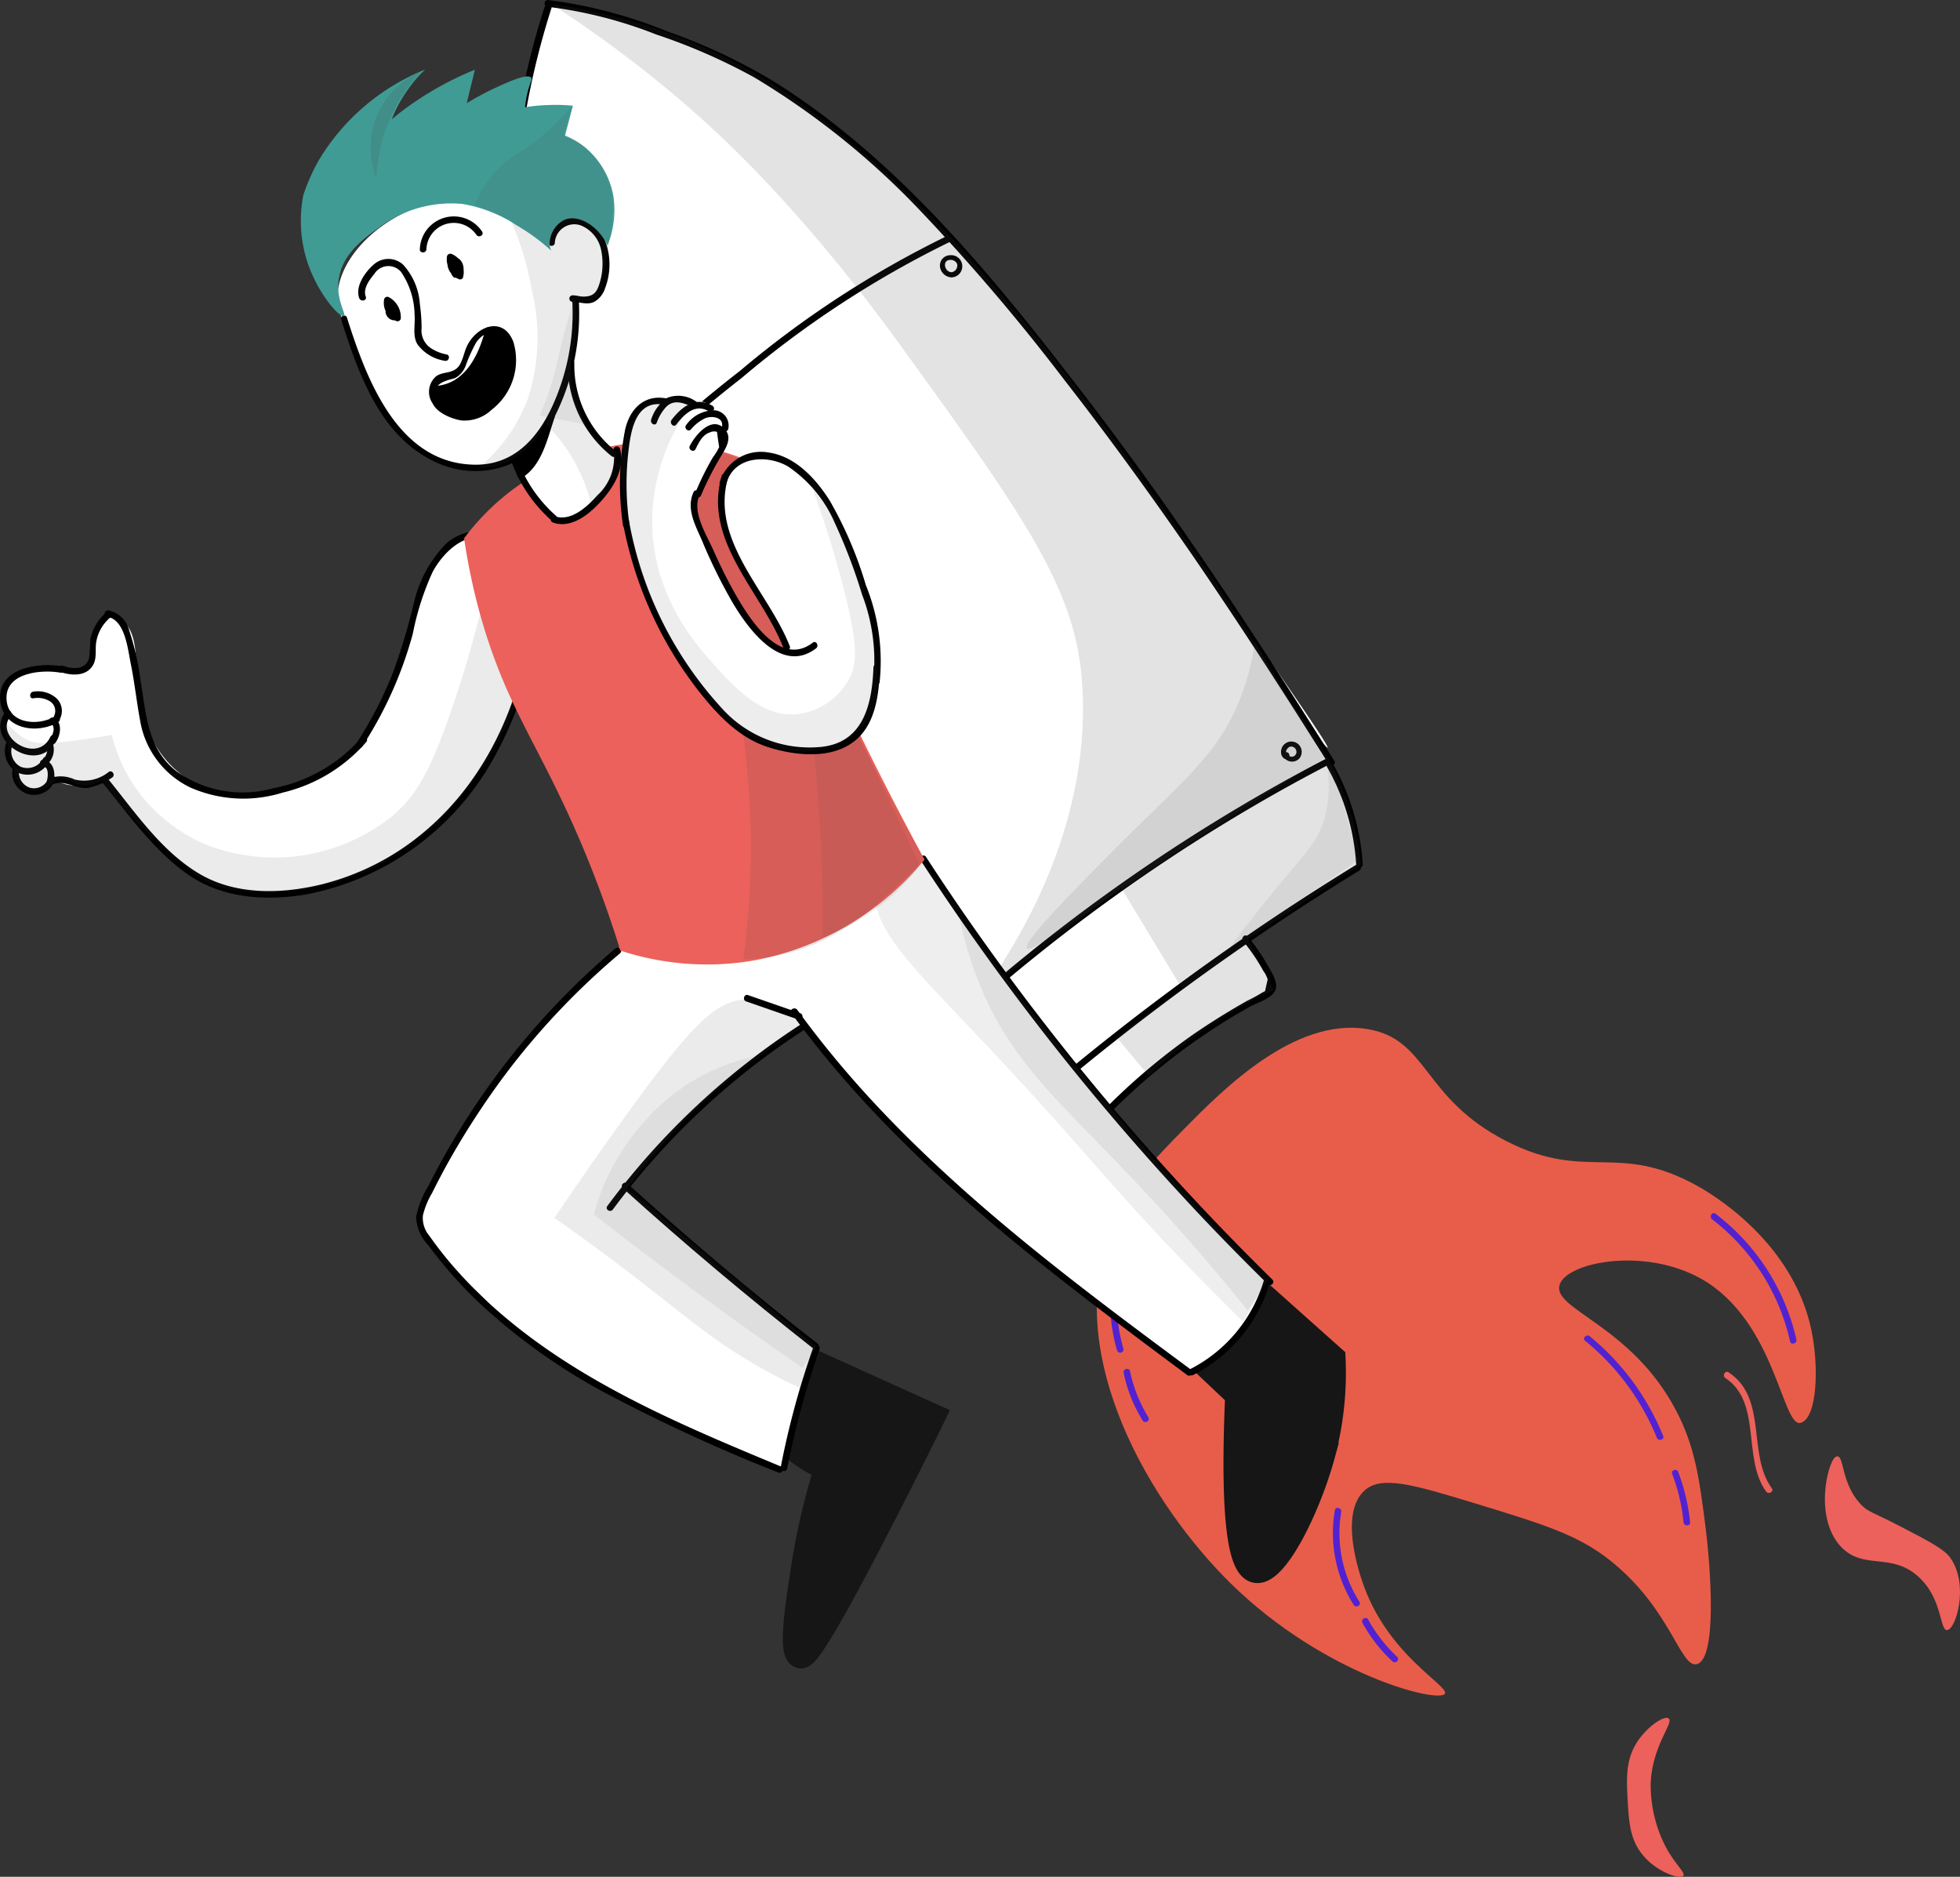 <svg xmlns="http://www.w3.org/2000/svg" width="151.436" height="145" viewBox="0 0 151.436 145">
  <rect x="0" y="0" width="151.436" height="145" fill="#333333" stroke="none"/>
  <g id="Group_17136" data-name="Group 17136" transform="translate(-77.203 -63.991)">
    <g id="fire" transform="translate(161.941 143.393)">
      <path id="Path_11566" data-name="Path 11566" d="M838.9,678.486c1.287-3.369,3.471-5.571,5.723-7.856,2.963-3,8.466-8.568,14.07-7.687,4.775.745,4.25,5.333,10.8,8.669,6.18,3.166,8.551.034,14.714,3.437.914.508,7.365,4.182,8.839,11.124.61,2.878.457,6.823-.813,7.2-1.439.423-1.93-7.873-7.687-11.124-4.4-2.489-10.464-1.287-10.955.491-.525,1.879,5.554,3.116,8.991,9.651,1.507,2.845,1.829,5.435,2.286,8.991.423,3.353.9,10.227-.66,10.633-1.287.339-1.981-4.25-6.705-8.009-2.489-1.981-5.147-2.794-10.464-4.419-4.792-1.456-7.213-2.167-8.517-.982-1.93,1.761-.44,6.231-.169,7.027,1.9,5.689,6.739,8.06,6.383,8.669-.474.762-9.313-1.439-16.526-8.5C842.047,699.753,835.156,688.256,838.9,678.486Z" transform="translate(-837.837 -662.849)" fill="#e85d4a"/>
      <path id="Path_11567" data-name="Path 11567" d="M1170.195,860.55c-.068.474-.423,3.115,1.134,4.809,1.727,1.863,3.827.44,5.943,2.286,1.947,1.693,1.693,4.233,2.286,4.182.677-.051,1.71-3.488.254-5.571-.457-.66-1.575-1.253-3.793-2.4-2.269-1.185-2.574-1.134-3.166-1.778-1.473-1.592-1.253-3.674-1.778-3.674C1170.669,858.4,1170.314,859.653,1170.195,860.55Z" transform="translate(-1113.852 -825.289)" fill="#ec615b"/>
      <path id="Path_11568" data-name="Path 11568" d="M1080.607,979.562c-.948,1.422-.846,2.946-.762,4.555.1,1.642.169,2.98,1.134,4.182,1.1,1.371,2.929,1.947,3.166,1.642.186-.237-.643-.88-1.388-2.286a10.5,10.5,0,0,1-1.134-4.69c.051-3.048,1.846-4.859,1.388-5.181C1082.673,977.53,1081.369,978.411,1080.607,979.562Z" transform="translate(-1038.825 -924.423)" fill="#ec615b"/>
      <g id="Group_16893" data-name="Group 16893" transform="translate(48.456 26.581)">
        <g id="Group_16892" data-name="Group 16892">
          <path id="Path_11569" data-name="Path 11569" d="M1124.132,820.319c2.845,1.879,1.287,6.231,3.149,8.771.186.254.627,0,.44-.254-1.93-2.641-.288-6.942-3.335-8.957-.271-.186-.525.254-.254.44Z" transform="translate(-1124.016 -819.834)" fill="#ec615b"/>
        </g>
      </g>
      <g id="Group_16895" data-name="Group 16895" transform="translate(47.44 14.324)">
        <g id="Group_16894" data-name="Group 16894">
          <path id="Path_11570" data-name="Path 11570" d="M1118.134,747.928a16.413,16.413,0,0,1,6.011,9.414c.068.322.559.186.491-.135a16.89,16.89,0,0,0-6.231-9.7c-.288-.22-.542.22-.271.423Z" transform="translate(-1118.019 -747.445)" fill="#5222d0"/>
        </g>
      </g>
      <g id="Group_16897" data-name="Group 16897" transform="translate(37.65 23.771)">
        <g id="Group_16896" data-name="Group 16896">
          <path id="Path_11571" data-name="Path 11571" d="M1060.282,803.658a18.8,18.8,0,0,1,5.537,7.484c.118.3.61.169.491-.135a19.385,19.385,0,0,0-5.672-7.7c-.237-.2-.61.152-.356.356Z" transform="translate(-1060.197 -803.242)" fill="#5222d0"/>
        </g>
      </g>
      <g id="Group_16899" data-name="Group 16899" transform="translate(44.443 34.158)">
        <g id="Group_16898" data-name="Group 16898">
          <path id="Path_11572" data-name="Path 11572" d="M1100.332,864.893a14.327,14.327,0,0,1,.88,3.742c.034.322.542.322.508,0a15.223,15.223,0,0,0-.915-3.877c-.085-.3-.576-.169-.474.135Z" transform="translate(-1100.318 -864.585)" fill="#5222d0"/>
        </g>
      </g>
      <g id="Group_16901" data-name="Group 16901" transform="translate(18.251 37.092)">
        <g id="Group_16900" data-name="Group 16900">
          <path id="Path_11573" data-name="Path 11573" d="M945.778,882.1a10.388,10.388,0,0,0,1.456,7.315c.169.271.61.017.44-.254a9.856,9.856,0,0,1-1.405-6.925c.051-.322-.44-.457-.491-.135Z" transform="translate(-945.631 -881.914)" fill="#5222d0"/>
        </g>
      </g>
      <g id="Group_16903" data-name="Group 16903" transform="translate(20.5 45.598)">
        <g id="Group_16902" data-name="Group 16902">
          <path id="Path_11574" data-name="Path 11574" d="M958.945,932.533a11.676,11.676,0,0,0,2.32,2.98c.237.22.593-.135.356-.356a11.856,11.856,0,0,1-2.235-2.878c-.152-.288-.593-.034-.44.254Z" transform="translate(-958.913 -932.152)" fill="#5222d0"/>
        </g>
      </g>
      <g id="Group_16905" data-name="Group 16905" transform="translate(1.047 19.933)">
        <g id="Group_16904" data-name="Group 16904">
          <path id="Path_11575" data-name="Path 11575" d="M844.067,780.816a12.924,12.924,0,0,0,.474,4.758.255.255,0,0,0,.491-.135,12.554,12.554,0,0,1-.457-4.622c.034-.322-.474-.322-.508,0Z" transform="translate(-844.019 -780.575)" fill="#5222d0"/>
        </g>
      </g>
      <g id="Group_16907" data-name="Group 16907" transform="translate(2.07 26.352)">
        <g id="Group_16906" data-name="Group 16906">
          <path id="Path_11576" data-name="Path 11576" d="M850.069,818.793a11.251,11.251,0,0,0,1.473,3.691c.169.271.61.017.44-.254a11.281,11.281,0,0,1-1.422-3.573c-.068-.3-.559-.169-.491.135Z" transform="translate(-850.062 -818.485)" fill="#5222d0"/>
        </g>
      </g>
    </g>
    <g id="rocket" transform="translate(116.382 63.991)">
      <path id="Path_11577" data-name="Path 11577" d="M572.257,195.2c-.474,1.287-1.05,3.048-1.609,5.181a59.377,59.377,0,0,0-1.795,15.747,66.816,66.816,0,0,0,2.929,17.728,94.367,94.367,0,0,0,6.129,16.2,144.932,144.932,0,0,0,12.733,21.013c1.405,1.913,3.2,4.335,3.2,4.335,1.3,1.744,2.421,3.2,3.2,4.25a15.572,15.572,0,0,0,2.455,2.269,15.789,15.789,0,0,0,5.181,2.54c2.2-1.879,4.4-3.776,6.6-5.655,1,.948,2.015,1.879,3.014,2.828,1.388-1.422,2.624-2.557,3.59-3.386a47.037,47.037,0,0,1,8.483-5.943c.694-.372,1.287-.66,1.693-.847-.627-1.253-1.253-2.506-1.879-3.776a43.347,43.347,0,0,1,3.488-2.726,40.776,40.776,0,0,1,4.995-3.014A16.763,16.763,0,0,0,633.534,256a16.252,16.252,0,0,0-1.879-3.488c-3.911-5.638,7.619,9.905-7.45-11.6-5.842-8.331-8.754-12.513-10.091-14.24-4.182-5.469-7.467-9.211-9.8-11.869a77.392,77.392,0,0,0-8.11-8.381,40.673,40.673,0,0,0-8.381-5.943,48.913,48.913,0,0,0-7.078-2.828C577.269,196.47,574.34,195.691,572.257,195.2Z" transform="translate(-568.831 -194.98)" fill="#fff"/>
      <g id="Group_16909" data-name="Group 16909" transform="translate(0 0.35)">
        <g id="Group_16908" data-name="Group 16908">
          <path id="Path_11578" data-name="Path 11578" d="M571.669,196.141c-3.674,11.327-3.674,23.552-1.033,35.1a78.363,78.363,0,0,0,2.472,8.551c.491,1.422,1.084,2.811,1.608,4.216.186.491.22.982.44,1.473.322.762.66,1.524,1,2.286.626,1.422,1.287,2.828,1.981,4.233.694,1.388,1.541,2.709,2.167,4.114.237.525.44,1.084.711,1.592.356.643.88,1.134,1.253,1.761.779,1.3,1.524,2.641,2.337,3.928a197,197,0,0,0,12.242,17.152c.2.254.559-.1.356-.356-3.81-4.893-7.535-9.854-10.887-15.053-.83-1.287-1.625-2.574-2.4-3.894-.372-.626-.745-1.27-1.1-1.913-.356-.626-.83-1.067-1.2-1.676a11.339,11.339,0,0,1-.745-1.592c-.3-.728-.711-1.388-1.084-2.083-.711-1.3-1.372-2.624-2-3.962-.66-1.405-1.287-2.828-1.913-4.25-.271-.626-.372-1.287-.627-1.93-.271-.694-.559-1.388-.83-2.1a83.691,83.691,0,0,1-2.675-8.331,73.757,73.757,0,0,1-2.438-17.525,61.005,61.005,0,0,1,2.9-19.658c.051-.254-.44-.389-.525-.085Z" transform="translate(-568.769 -195.966)"/>
        </g>
      </g>
      <g id="Group_16911" data-name="Group 16911" transform="translate(2.899)">
        <g id="Group_16910" data-name="Group 16910">
          <path id="Path_11579" data-name="Path 11579" d="M586.127,194.425a34.12,34.12,0,0,1,8.364,2.133,45.578,45.578,0,0,1,7.619,3.336A60.825,60.825,0,0,1,615,210.273,156.946,156.946,0,0,1,626.1,223.328c3.488,4.47,6.824,9.092,10.041,13.766,3.556,5.2,6.976,10.5,10.329,15.848.169.271.61.017.44-.254-6.146-9.77-12.5-19.421-19.556-28.564-6.824-8.855-14.138-17.9-23.722-23.908a43.982,43.982,0,0,0-8.28-3.894,36.248,36.248,0,0,0-9.211-2.421.263.263,0,0,0-.017.525Z" transform="translate(-585.887 -193.9)"/>
        </g>
      </g>
      <g id="Group_16913" data-name="Group 16913" transform="translate(28.373 58.638)">
        <g id="Group_16912" data-name="Group 16912">
          <path id="Path_11580" data-name="Path 11580" d="M736.772,566.354a138.318,138.318,0,0,1,26.363-21c2.709-1.659,5.452-3.217,8.263-4.673.288-.152.034-.593-.254-.44a138.556,138.556,0,0,0-27.735,19.1q-3.606,3.2-6.993,6.654a.251.251,0,0,0,.356.356Z" transform="translate(-736.338 -540.213)"/>
        </g>
      </g>
      <g id="Group_16915" data-name="Group 16915" transform="translate(28.246 84.719)">
        <g id="Group_16914" data-name="Group 16914">
          <path id="Path_11581" data-name="Path 11581" d="M735.66,694.7a14.854,14.854,0,0,0,7.569,4.555.255.255,0,0,0,.135-.491,14.445,14.445,0,0,1-7.348-4.436c-.22-.237-.576.135-.356.372Z" transform="translate(-735.591 -694.252)"/>
        </g>
      </g>
      <g id="Group_16917" data-name="Group 16917" transform="translate(63.316 58.864)">
        <g id="Group_16916" data-name="Group 16916">
          <path id="Path_11582" data-name="Path 11582" d="M942.745,541.933A17.4,17.4,0,0,1,945,549.467c.017.322.525.322.508,0a18.024,18.024,0,0,0-2.32-7.789c-.152-.288-.593-.034-.44.254Z" transform="translate(-942.713 -541.552)"/>
        </g>
      </g>
      <g id="Group_16919" data-name="Group 16919" transform="translate(35.755 66.775)">
        <g id="Group_16918" data-name="Group 16918">
          <path id="Path_11583" data-name="Path 11583" d="M780.372,611.087a195.445,195.445,0,0,1,29.665-22.333c.271-.169.017-.609-.254-.44a196.532,196.532,0,0,0-29.766,22.418c-.237.22.118.576.356.356Z" transform="translate(-779.938 -588.275)"/>
        </g>
      </g>
      <g id="Group_16921" data-name="Group 16921" transform="translate(42.494 72.263)">
        <g id="Group_16920" data-name="Group 16920">
          <path id="Path_11584" data-name="Path 11584" d="M819.817,632.556c.931.914,1.862,1.829,2.794,2.76a.245.245,0,0,0,.356,0,48.453,48.453,0,0,1,9.194-7.636c.813-.525,1.642-1.016,2.489-1.49.542-.3,1.575-.593,1.9-1.168.339-.576-.169-1.355-.44-1.846a15.838,15.838,0,0,0-1.642-2.4c-.2-.254-.559.1-.356.355a14.871,14.871,0,0,1,1.558,2.3,2.04,2.04,0,0,1,.339.66c-.068.3-.135.593-.2.9-.085.051-.169.085-.254.135a12.488,12.488,0,0,1-1.151.627c-1.473.83-2.912,1.727-4.3,2.692a49.81,49.81,0,0,0-7.484,6.5h.356c-.931-.914-1.862-1.829-2.794-2.76a.258.258,0,0,0-.356.373Z" transform="translate(-819.738 -620.684)"/>
        </g>
      </g>
      <g id="Group_16923" data-name="Group 16923" transform="translate(3.678 18.193)">
        <g id="Group_16922" data-name="Group 16922">
          <path id="Path_11585" data-name="Path 11585" d="M590.916,325.553a103.613,103.613,0,0,1,14.036-13.207,77.351,77.351,0,0,1,16.136-10.532c.3-.135.034-.576-.254-.44a77.048,77.048,0,0,0-16,10.413,104.783,104.783,0,0,0-14.274,13.393c-.22.271.135.626.356.372Z" transform="translate(-590.491 -301.349)"/>
        </g>
      </g>
      <g id="Group_16925" data-name="Group 16925" transform="translate(33.441 19.725)">
        <g id="Group_16924" data-name="Group 16924">
          <path id="Path_11586" data-name="Path 11586" d="M767.207,311.7c-.559.034-.8-.9-.169-.948a.546.546,0,0,1,.559.3.527.527,0,0,1-.508.66.2.2,0,0,0,0,.389.859.859,0,1,0-.051-1.71.793.793,0,0,0-.762.863.936.936,0,0,0,.931.847c.254-.034.254-.423,0-.406Z" transform="translate(-766.271 -310.396)"/>
        </g>
      </g>
      <g id="Group_16927" data-name="Group 16927" transform="translate(59.805 57.29)">
        <g id="Group_16926" data-name="Group 16926">
          <path id="Path_11587" data-name="Path 11587" d="M922.4,533.449c.017,0,.017,0,.034-.017-.051,0-.1-.017-.152-.017.186.085.085-.271.068-.322a.6.6,0,0,1,.034-.169.573.573,0,0,1,.237-.254.4.4,0,0,1,.525.288.366.366,0,0,1-.677.271c-.1-.22-.423-.034-.322.186a.773.773,0,0,0,1.236.152.8.8,0,1,0-1.388-.3c.051.22.339.491.559.271.169-.169,0-.542-.254-.44-.22.085-.119.44.1.356Z" transform="translate(-921.976 -532.257)"/>
        </g>
      </g>
      <path id="Path_11588" data-name="Path 11588" d="M589,195.8a94.369,94.369,0,0,1,10.261,7.67c2.455,2.117,8.821,7.789,16.78,18.794,8.635,11.937,12.953,17.9,13.816,24.551.44,3.471,1.05,13.359-7.67,25.516,3.607-2.743,7.23-5.5,10.836-8.246,1.575,2.591,3.132,5.181,4.707,7.772-1.693,1.253-3.386,2.489-5.08,3.742.83,1,1.659,1.981,2.489,2.98a35.566,35.566,0,0,1,3.64-3.065,34.93,34.93,0,0,1,6.045-3.556c-.677-1.3-1.338-2.624-2.015-3.928,2.912-1.913,5.825-3.844,8.737-5.757a22.091,22.091,0,0,0-1.439-5.858,22.549,22.549,0,0,0-2.98-5.283c-3.793-5.13-1.947-3.894-9.888-15.053-5.706-8.026-8.855-12.513-13.9-18.32a86.581,86.581,0,0,0-8.822-9.211c-3.657-3.234-8.094-7.078-14.866-9.888A44.516,44.516,0,0,0,589,195.8Z" transform="translate(-585.574 -195.478)" fill="#494949" opacity="0.15"/>
      <path id="Path_11589" data-name="Path 11589" d="M823.507,486.3a19.37,19.37,0,0,1-1.219,4.622c-1.761,4.352-4.47,6.248-10.125,11.971-2.675,2.709-6.654,6.722-6.282,7.162.356.423,4.707-2.929,12.31-7.941,4.453-2.946,8.2-5.232,10.65-6.722Z" transform="translate(-765.713 -436.791)" fill="#494949" opacity="0.11"/>
      <path id="Path_11590" data-name="Path 11590" d="M905.987,543c-.237.051.339,1.9-.356,4.2-.508,1.693-1.371,2.506-3.488,5.063-.914,1.1-2.252,2.76-3.844,4.893l9.956-6.807C906.749,544.352,906.19,542.963,905.987,543Z" transform="translate(-842.504 -483.888)" fill="#494949" opacity="0.08"/>
    </g>
    <g id="guy" transform="translate(77.203 69.365)">
      <g id="leg_right" transform="translate(32.145 60.247)">
        <path id="Path_11591" data-name="Path 11591" d="M774.743,851.859a3.136,3.136,0,0,0,.525,1.354,11.024,11.024,0,0,0,4.69,3.861,52.91,52.91,0,0,0-1.778,7.6c-.474,3.065-1.033,6.637-.3,6.874.254.085,1-.152,7.924-13.867.965-1.913,1.761-3.5,2.286-4.589-3.691-1.659-7.365-3.336-11.057-4.995C776.673,848.371,774.557,849.912,774.743,851.859Z" transform="translate(-748.188 -809.278)" fill="#161616" stroke="#161616" stroke-width="2"/>
        <path id="Path_11592" data-name="Path 11592" d="M638.573,623.944a42.146,42.146,0,0,0-6.925,6.163A70.737,70.737,0,0,0,620.1,646.955a6.942,6.942,0,0,0,.965,2.692,12.249,12.249,0,0,0,2.692,2.692,39.645,39.645,0,0,1,2.9,2.98c1.676,1.727,4.03,3.031,8.669,5.588a71.788,71.788,0,0,0,9.922,4.724c1.185.423,2.184.745,2.9.965.339-1.575.745-3.251,1.253-5.012.457-1.575.948-3.048,1.439-4.419-3.607-2.641-7.315-5.6-11.074-8.957-1.3-1.151-2.557-2.32-3.759-3.471a66.047,66.047,0,0,1,5.1-5.486c.626-.61,1.947-1.863,3.556-3.183a47.253,47.253,0,0,1,9.329-5.875c.728-4.859-.135-9.4-2.794-10.87C647.868,617.493,642.823,621,638.573,623.944Z" transform="translate(-619.738 -618.817)" fill="#fff"/>
        <g id="Group_16929" data-name="Group 16929" transform="translate(0 7.59)">
          <g id="Group_16928" data-name="Group 16928">
            <path id="Path_11593" data-name="Path 11593" d="M633.379,663.7A58.605,58.605,0,0,0,618.9,682.091a7.2,7.2,0,0,0-.931,2.354,3.359,3.359,0,0,0,.931,2.184,35.316,35.316,0,0,0,3.793,4.318,46.655,46.655,0,0,0,9.787,7.044,131.347,131.347,0,0,0,13.495,6.214c.3.119.44-.372.135-.491-7.484-3.115-15.12-6.3-21.368-11.6a35.708,35.708,0,0,1-3.945-3.894,28.99,28.99,0,0,1-1.795-2.3,2.136,2.136,0,0,1-.508-1.575,6.2,6.2,0,0,1,.711-1.744,57.656,57.656,0,0,1,14.528-18.524c.254-.22-.1-.576-.356-.372Z" transform="translate(-617.965 -663.643)"/>
          </g>
        </g>
        <g id="Group_16931" data-name="Group 16931" transform="translate(14.726 13.454)">
          <g id="Group_16930" data-name="Group 16930">
            <path id="Path_11594" data-name="Path 11594" d="M719.981,698.313a57.612,57.612,0,0,0-15,14.07c-.186.271.254.525.44.254a57.03,57.03,0,0,1,14.815-13.9c.271-.152.017-.593-.254-.423Z" transform="translate(-704.934 -698.275)"/>
          </g>
        </g>
        <g id="Group_16933" data-name="Group 16933" transform="translate(15.895 25.749)">
          <g id="Group_16932" data-name="Group 16932">
            <path id="Path_11595" data-name="Path 11595" d="M711.917,771.316q7.137,6.451,14.7,12.377c.254.2.61-.152.356-.356q-7.568-5.918-14.7-12.377c-.237-.22-.593.135-.356.356Z" transform="translate(-711.838 -770.891)"/>
          </g>
        </g>
        <g id="Group_16935" data-name="Group 16935" transform="translate(28.174 38.312)">
          <g id="Group_16934" data-name="Group 16934">
            <path id="Path_11596" data-name="Path 11596" d="M786.875,845.257a64.625,64.625,0,0,0-2.506,9.228c-.068.322.423.457.491.135a66.946,66.946,0,0,1,2.506-9.228c.1-.3-.389-.44-.491-.135Z" transform="translate(-784.362 -845.085)"/>
          </g>
        </g>
        <path id="Path_11597" data-name="Path 11597" d="M695.8,687.194c-2.337.2-4.1,1.913-9.533,9.465-2.083,2.9-3.827,5.418-5.164,7.416,1.93,1.355,3.454,2.472,4.419,3.2,5.4,4.047,7.67,6.316,12.259,8.788,1,.542,1.829.931,2.32,1.151.389-1.067.779-2.133,1.151-3.2-1.287-1.117-2.574-2.218-3.877-3.336q-5.384-4.572-10.684-8.855a42.764,42.764,0,0,1,3.877-4.69,52.71,52.71,0,0,1,8.3-6.874c.8-.559,1.473-1,1.913-1.287A7.029,7.029,0,0,0,695.8,687.194Z" transform="translate(-670.41 -675.598)" fill="#494949" opacity="0.11"/>
        <path id="Path_11598" data-name="Path 11598" d="M711.426,713.4a16.434,16.434,0,0,0-5.384,2.32,17.634,17.634,0,0,0-6.942,9.871q3.911,3.048,8.093,6.129c2.709,2,5.4,3.894,8.026,5.723.389-.559.779-1.135,1.151-1.693a121.119,121.119,0,0,1-11.09-9.126c-1.185-1.084-2.32-2.184-3.4-3.268.593-.779,1.236-1.575,1.913-2.387A60.415,60.415,0,0,1,711.426,713.4Z" transform="translate(-685.362 -697.385)" fill="#494949" opacity="0.08"/>
      </g>
      <g id="leg_left" transform="translate(55.02 56.654)">
        <path id="Path_11599" data-name="Path 11599" d="M961.2,811.766l5.4,5.1c-.474,10.8.423,13.342,1.372,13.529,1.473.288,4-4.809,5.1-8.822a24.484,24.484,0,0,0,.83-7.535q-4.216-3.759-8.432-7.535C964.045,808.261,962.622,810.022,961.2,811.766Z" transform="translate(-925.959 -771.129)" fill="#161616" stroke="#161616" stroke-width="2"/>
        <path id="Path_11600" data-name="Path 11600" d="M753.072,607.776a6.937,6.937,0,0,0,2.117,4.521,6.165,6.165,0,0,0,3.268,1.439c.542.22,1.084.457,1.642.677.847,1.219,2.1,2.946,3.759,4.91,2.2,2.641,5.164,5.791,12.411,11.751,3.573,2.929,8.178,6.536,13.749,10.5a11.9,11.9,0,0,0,2.692-1.812,12.726,12.726,0,0,0,3.488-5.215c-.982-.948-2.438-2.37-4.131-4.131a189.529,189.529,0,0,1-16.356-19.539c-2.523-3.37-5.757-7.857-9.329-13.275C758.2,599.835,752.869,604.17,753.072,607.776Z" transform="translate(-753.067 -597.6)" fill="#fff"/>
        <g id="Group_16937" data-name="Group 16937" transform="translate(2.458 14.836)">
          <g id="Group_16936" data-name="Group 16936">
            <path id="Path_11601" data-name="Path 11601" d="M767.757,685.724c1.355.474,2.692.931,4.047,1.405.3.1.44-.389.135-.491-1.354-.474-2.692-.931-4.047-1.405-.3-.1-.44.389-.135.491Z" transform="translate(-767.585 -685.219)"/>
          </g>
        </g>
        <g id="Group_16939" data-name="Group 16939" transform="translate(6.073 15.879)">
          <g id="Group_16938" data-name="Group 16938">
            <path id="Path_11602" data-name="Path 11602" d="M788.98,691.738c6.366,8.754,14.612,15.831,23.163,22.384,2.455,1.879,4.944,3.742,7.433,5.588.271.2.508-.254.254-.44-8.568-6.349-17.186-12.784-24.467-20.606a77.548,77.548,0,0,1-5.926-7.179c-.2-.254-.643,0-.457.254Z" transform="translate(-788.935 -691.379)"/>
          </g>
        </g>
        <g id="Group_16941" data-name="Group 16941" transform="translate(16.063 4.066)">
          <g id="Group_16940" data-name="Group 16940">
            <path id="Path_11603" data-name="Path 11603" d="M847.979,621.986a195.383,195.383,0,0,0,20.2,25.923c2.15,2.337,4.368,4.605,6.62,6.824.237.237.593-.135.356-.356A195.267,195.267,0,0,1,853.7,629.453q-2.743-3.784-5.3-7.721c-.169-.271-.609-.017-.423.254Z" transform="translate(-847.934 -621.616)"/>
          </g>
        </g>
        <g id="Group_16943" data-name="Group 16943" transform="translate(36.766 36.689)">
          <g id="Group_16942" data-name="Group 16942">
            <path id="Path_11604" data-name="Path 11604" d="M976.082,814.457a11.289,11.289,0,0,1-5.74,6.908c-.3.135-.034.576.254.44a11.743,11.743,0,0,0,5.96-7.213c.119-.3-.372-.44-.474-.135Z" transform="translate(-970.208 -814.285)"/>
          </g>
        </g>
        <path id="Path_11605" data-name="Path 11605" d="M830.251,607.165c-.965-1.3-1.778-2.37-2.32-3.065a10.777,10.777,0,0,0-1.355,4.758c-.152,4.707,3.3,6.722,13.207,17.694,4.318,4.775,6.6,7.653,12.174,13.342,1.3,1.321,2.4,2.421,3.2,3.2.61-1.067,1.219-2.133,1.846-3.2-5.367-5.384-9.617-10.244-12.8-14.087-3.065-3.708-5.808-7.027-8.635-11.158C834.839,613.616,832.994,610.856,830.251,607.165Z" transform="translate(-814.126 -603)" fill="#494949" opacity="0.09"/>
        <path id="Path_11606" data-name="Path 11606" d="M866,650.3a29.457,29.457,0,0,0,1.693,5.452c2.794,6.57,6.925,9.346,14.358,17.558,1.422,1.575,3.623,4.064,6.2,7.281.593-.847,1.185-1.676,1.778-2.523-.542-.508-1.405-1.3-2.455-2.32-1.93-1.862-7.162-7.061-17.152-19.743C869.336,654.651,867.812,652.687,866,650.3Z" transform="translate(-846.878 -641.377)" fill="#494949" opacity="0.09"/>
      </g>
      <g id="hand_right" transform="translate(0 35.634)">
        <path id="Path_11613" data-name="Path 11613" d="M430,485.769a2,2,0,0,0-1.151,1.3,1.929,1.929,0,0,0,.508,1.592,1.716,1.716,0,0,0-.44,1.016,1.839,1.839,0,0,0,.8,1.456,1.381,1.381,0,0,0-.356,1.236,1.681,1.681,0,0,1,.8,1.812,1.387,1.387,0,0,0,1.236.576,1.635,1.635,0,0,0,1.371-1.016,3.836,3.836,0,0,0,2.32.508,4.011,4.011,0,0,0,1.659-.576,20.513,20.513,0,0,0,2.963,3.979,16.03,16.03,0,0,0,6.959,4.707c4.267,1.253,8.043-.373,10.21-1.3a21.566,21.566,0,0,0,9.787-8.838,24.527,24.527,0,0,0,2.963-7.755c.88-3.623.576-5.046.288-5.875-.169-.508-1.168-3.42-3.471-3.759a4.564,4.564,0,0,0-3.623,1.524,9.918,9.918,0,0,0-1.659,3.336c-.339.9-.559,1.575-.66,1.879-1.1,3.573-1.659,5.35-1.812,5.723a11.947,11.947,0,0,1-3.691,5.147,11.529,11.529,0,0,1-5.571,2.252,8.866,8.866,0,0,1-5.5-.508,8.061,8.061,0,0,1-3.556-3.691,13.8,13.8,0,0,1-1.084-4.859c-.152-1.693-.034-3.014-1.016-4.064-.186-.186-.626-.66-1.084-.576-.66.135-1.033,1.405-1.371,2.608-.288,1.016-.2,1.134-.44,1.371-.491.491-1.117.237-3.268.356A4.683,4.683,0,0,0,430,485.769Z" transform="translate(-428.702 -474.57)" fill="#fff"/>
        <g id="Group_16955" data-name="Group 16955" transform="translate(0 10.374)">
          <g id="Group_16954" data-name="Group 16954">
            <path id="Path_11614" data-name="Path 11614" d="M432.922,534.825c-1.829-.339-5.046.136-4.792,2.641.22,2.252,2.9,2.641,4.5,1.659.271-.169.017-.609-.254-.44-1.338.813-3.759.593-3.759-1.439,0-1.964,2.76-2.184,4.165-1.93.322.068.457-.423.135-.491Z" transform="translate(-428.116 -534.728)"/>
          </g>
        </g>
        <g id="Group_16957" data-name="Group 16957" transform="translate(0.016 13.857)">
          <g id="Group_16956" data-name="Group 16956">
            <path id="Path_11615" data-name="Path 11615" d="M428.65,555.382c-1.829,2.235,2.574,5.046,3.877,2.235.135-.288-.3-.559-.44-.254-1.016,2.167-4.4,0-3.065-1.625.2-.237-.152-.61-.372-.356Z" transform="translate(-428.211 -555.297)"/>
          </g>
        </g>
        <g id="Group_16959" data-name="Group 16959" transform="translate(0.383 16.085)">
          <g id="Group_16958" data-name="Group 16958">
            <path id="Path_11616" data-name="Path 11616" d="M430.551,568.579a1.887,1.887,0,0,0,.779,2.455,1.863,1.863,0,0,0,2.438-.813c.152-.288-.288-.542-.44-.254a1.386,1.386,0,0,1-1.744.627,1.353,1.353,0,0,1-.593-1.761c.135-.288-.3-.542-.44-.254Z" transform="translate(-430.378 -568.452)"/>
          </g>
        </g>
        <g id="Group_16961" data-name="Group 16961" transform="translate(0.957 18.239)">
          <g id="Group_16960" data-name="Group 16960">
            <path id="Path_11617" data-name="Path 11617" d="M433.771,581.416a1.69,1.69,0,0,0,3.285.745c.119-.3-.372-.44-.491-.136a1.194,1.194,0,0,1-1.439.762,1.251,1.251,0,0,1-.847-1.371c.017-.322-.491-.322-.508,0Z" transform="translate(-433.766 -581.175)"/>
          </g>
        </g>
        <g id="Group_16963" data-name="Group 16963" transform="translate(2.327 12.416)">
          <g id="Group_16962" data-name="Group 16962">
            <path id="Path_11618" data-name="Path 11618" d="M442.106,547.316a1.834,1.834,0,0,1,1.27.22.879.879,0,0,1,.356,1.1c-.152.288.288.542.44.254a1.341,1.341,0,0,0-.254-1.558,2.161,2.161,0,0,0-1.829-.525c-.3.051-.3.559.017.508Z" transform="translate(-441.862 -546.789)"/>
          </g>
        </g>
        <g id="Group_16965" data-name="Group 16965" transform="translate(3.833 18.594)">
          <g id="Group_16964" data-name="Group 16964">
            <path id="Path_11619" data-name="Path 11619" d="M451.069,584.244c.88-.322,1.727.406,2.641.3a5.008,5.008,0,0,0,1.879-.8c.271-.169.017-.609-.254-.44a3.044,3.044,0,0,1-2.641.593,2.54,2.54,0,0,0-1.761-.152c-.3.119-.186.61.135.491Z" transform="translate(-450.757 -583.275)"/>
          </g>
        </g>
        <g id="Group_16967" data-name="Group 16967" transform="translate(4.501 6.194)">
          <g id="Group_16966" data-name="Group 16966">
            <path id="Path_11620" data-name="Path 11620" d="M454.867,514.759c.88.3,2.066.356,2.557-.609.271-.542.1-1.2.22-1.778a3.149,3.149,0,0,1,1.185-1.913c.254-.2-.1-.559-.356-.356a3.714,3.714,0,0,0-1.3,2.133,14.358,14.358,0,0,1-.1,1.49c-.3.914-1.321.8-2.032.542a.26.26,0,0,0-.169.491Z" transform="translate(-454.697 -510.042)"/>
          </g>
        </g>
        <g id="Group_16969" data-name="Group 16969" transform="translate(8.077 6.15)">
          <g id="Group_16968" data-name="Group 16968">
            <path id="Path_11621" data-name="Path 11621" d="M476,510.273c1.439.186,1.625,2.608,1.863,3.708.288,1.439.44,2.9.711,4.334a7.007,7.007,0,0,0,3.911,5.164,10.189,10.189,0,0,0,7.111.373,12.283,12.283,0,0,0,6.451-3.911c.2-.254-.152-.61-.356-.356a12.012,12.012,0,0,1-6.807,3.928,8.819,8.819,0,0,1-7.484-1.287c-2.3-1.778-2.354-4.453-2.811-7.111a20.536,20.536,0,0,0-.864-3.793,2.111,2.111,0,0,0-1.575-1.541c-.339-.051-.474.44-.152.491Z" transform="translate(-475.82 -509.778)"/>
          </g>
        </g>
        <g id="Group_16971" data-name="Group 16971" transform="translate(7.827 6.962)">
          <g id="Group_16970" data-name="Group 16970">
            <path id="Path_11622" data-name="Path 11622" d="M474.4,527.024c2.049,2.506,4.03,5.367,6.739,7.213,2.658,1.795,5.943,1.981,9.025,1.473A21.122,21.122,0,0,0,504.8,524.925a27.969,27.969,0,0,0,3.234-10.108c.034-.322-.474-.322-.508,0-.779,6.045-3.42,11.971-8.127,15.967a19.645,19.645,0,0,1-8.043,4.148c-3.065.745-6.6.847-9.4-.8-2.98-1.744-5.063-4.859-7.2-7.484-.2-.237-.559.119-.356.373Z" transform="translate(-474.342 -514.575)"/>
          </g>
        </g>
        <g id="Group_16973" data-name="Group 16973" transform="translate(27.501)">
          <g id="Group_16972" data-name="Group 16972">
            <path id="Path_11623" data-name="Path 11623" d="M601.009,473.651a3.647,3.647,0,0,0-3.878,1.2,9.638,9.638,0,0,0-2.15,4.318,48.708,48.708,0,0,1-1.625,5.351,31.422,31.422,0,0,1-2.777,5.35c-.186.271.254.525.44.254a30.617,30.617,0,0,0,3.911-8.72,21.12,21.12,0,0,1,1.541-4.792c.813-1.49,2.54-3.217,4.4-2.472.3.119.44-.372.135-.491Z" transform="translate(-590.534 -473.457)"/>
          </g>
        </g>
        <g id="Group_16975" data-name="Group 16975" transform="translate(3.092 17.701)">
          <g id="Group_16974" data-name="Group 16974">
            <path id="Path_11624" data-name="Path 11624" d="M446.616,578.506c.474.034.373.83.288,1.117-.1.3.389.44.491.135.22-.643.068-1.693-.779-1.761-.322-.017-.322.491,0,.508Z" transform="translate(-446.375 -577.997)"/>
          </g>
        </g>
        <g id="Group_16977" data-name="Group 16977" transform="translate(3.132 16.332)">
          <g id="Group_16976" data-name="Group 16976">
            <path id="Path_11625" data-name="Path 11625" d="M447.1,570.233a1.02,1.02,0,0,1-.372,1.067c-.271.186-.017.626.254.44a1.522,1.522,0,0,0,.61-1.642c-.068-.322-.559-.186-.491.135Z" transform="translate(-446.616 -569.914)"/>
          </g>
        </g>
        <g id="Group_16979" data-name="Group 16979" transform="translate(3.782 14.425)">
          <g id="Group_16978" data-name="Group 16978">
            <path id="Path_11626" data-name="Path 11626" d="M450.579,559.115c.457.22.152.948-.068,1.236-.2.254.237.508.44.254.389-.508.593-1.592-.119-1.93-.288-.135-.542.3-.254.44Z" transform="translate(-450.452 -558.649)"/>
          </g>
        </g>
        <path id="Path_11627" data-name="Path 11627" d="M430.179,491.441c.271-.152.711.8,1.846,1.27.423.169.948.288,3.353,0,.779-.1,1.795-.237,3.014-.457a12.645,12.645,0,0,0,1.727,3.928,12.827,12.827,0,0,0,5.435,4.5,14.548,14.548,0,0,0,14.561-2.2c1.744-1.507,2.862-3.336,4.5-8.093a88.032,88.032,0,0,0,3.471-13.292,9.636,9.636,0,0,1,2.32,3.81,10.009,10.009,0,0,1,.339,4.284,21.837,21.837,0,0,1-4.047,10.058,21.065,21.065,0,0,1-8.551,7.518,19.766,19.766,0,0,1-8.669,1.626,9.889,9.889,0,0,1-3.149-.525c-1.27-.457-2.54-1.642-5.063-3.979a21.229,21.229,0,0,1-3.132-3.454c-.2-.288-.373-.542-.491-.711a2.247,2.247,0,0,1-1.473.44c-.8-.068-1.067-.643-1.727-.542-.576.085-.576.559-1.27.813a2.036,2.036,0,0,1-1.812-.22c-.372-.288-.423-.61-.847-2.438C430.111,491.983,429.993,491.543,430.179,491.441Z" transform="translate(-429.758 -476.483)" fill="#494949" opacity="0.11"/>
      </g>
      <g id="torso" transform="translate(35.859 28.734)">
        <path id="Path_11643" data-name="Path 11643" d="M639.9,440.448a47.442,47.442,0,0,0,1.642,7.247c2,6.366,4.352,9.092,7.467,16.475.779,1.846,1.879,4.622,2.963,8.127a21.442,21.442,0,0,0,10.329.762,22.308,22.308,0,0,0,13.173-7.789c-2.574-4.741-5.164-9.871-7.687-15.374-2.506-5.452-4.69-10.7-6.587-15.7a18.445,18.445,0,0,0-21.3,6.248Z" transform="translate(-639.9 -432.964)" fill="#ec615b"/>
        <path id="Path_11644" data-name="Path 11644" d="M727.7,432.7c.643,1.355,1.456,3.2,2.32,5.435a78.1,78.1,0,0,1,4.047,15.036,64.959,64.959,0,0,1,.339,19.54,15.484,15.484,0,0,0,5.2-1.033c3.149-1.253,5.435-3.437,7.636-5.554.508-.474.9-.9,1.151-1.151-.728-1.253-1.829-3.217-3.115-5.672-3.725-7.078-6.163-12.953-8.212-17.931-.728-1.744-1.727-4.25-2.9-7.281a17.061,17.061,0,0,0-3.471-1.033A19.517,19.517,0,0,0,727.7,432.7Z" transform="translate(-712.834 -432.7)" fill="#494949" opacity="0.13"/>
        <path id="Path_11645" data-name="Path 11645" d="M793.9,512c.288,3.031.525,5.571.694,7.4.643,7.162.762,9.143.813,10.413.135,3,.135,5.452.119,7.061a16.063,16.063,0,0,0,3.81-1.964,16.747,16.747,0,0,0,3.708-3.59Q798.472,521.643,793.9,512Z" transform="translate(-767.825 -498.573)" fill="#494949" opacity="0.1"/>
      </g>
      <g id="hand_left" transform="translate(47.901 25.174)">
        <path id="Path_11646" data-name="Path 11646" d="M713.854,413.013c-.813.237-1.253,1.405-1.524,2.608a14.853,14.853,0,0,0-.152,5.283,33.453,33.453,0,0,0,1.659,6.451,25.711,25.711,0,0,0,3.979,7.382,12.818,12.818,0,0,0,4.352,3.979c1.168.61,3.59,1.846,6.079.864a5.752,5.752,0,0,0,3.183-3.183,8.453,8.453,0,0,0,.22-1.879,18.08,18.08,0,0,0-.068-2.76,19.653,19.653,0,0,0-.8-3.759c-1.2-3.979-1.795-5.96-3.048-7.687-1.033-1.422-2.2-3.048-4.131-3.268a3.982,3.982,0,0,0-3.268,1.151,4.087,4.087,0,0,0-.728,2.9,9.035,9.035,0,0,0,1.524,4.2c.9,1.625,1.253,1.829,2.32,3.759,1.456,2.641,1.3,2.9,1.236,2.963-.288.254-1.439-.542-1.693-.728a5.866,5.866,0,0,1-1-.864,12.751,12.751,0,0,1-2.1-3.691,58.257,58.257,0,0,1-2.54-5.791,7.37,7.37,0,0,1,1.084-2.387,5.484,5.484,0,0,0,1.372-2.387,2.923,2.923,0,0,0,0-.948.859.859,0,0,0-.864-1.456.937.937,0,0,0-1.524-.66,2.2,2.2,0,0,0-1.236-.508,6.668,6.668,0,0,0-1.371.22A9.794,9.794,0,0,1,713.854,413.013Z" transform="translate(-711.843 -412.433)" fill="#fff"/>
        <g id="Group_17009" data-name="Group 17009" transform="translate(5.366 2.221)">
          <g id="Group_17008" data-name="Group 17008">
            <path id="Path_11647" data-name="Path 11647" d="M743.609,430.3a23.111,23.111,0,0,1,1.659-3.217c.322-.542.694-1.219.254-1.812-1-1.287-2.353.356-2.777,1.2-.152.288.288.542.44.254.254-.508.542-1.134,1.134-1.3a.7.7,0,0,1,.525-.034c.051.389.1.779.169,1.168a4.171,4.171,0,0,1-.474.779,21.671,21.671,0,0,0-1.388,2.811c-.152.322.339.44.457.152Z" transform="translate(-742.713 -424.793)"/>
          </g>
        </g>
        <g id="Group_17011" data-name="Group 17011" transform="translate(0 0.177)">
          <g id="Group_17010" data-name="Group 17010">
            <path id="Path_11648" data-name="Path 11648" d="M711.746,422.451a21.905,21.905,0,0,1-.085-5.469c.186-1.659.542-4.182,2.845-3.708.322.068.457-.423.135-.491-1.812-.372-2.946.914-3.251,2.557a22.14,22.14,0,0,0-.135,7.247c.051.322.542.186.491-.135Z" transform="translate(-711.021 -412.718)"/>
          </g>
        </g>
        <g id="Group_17013" data-name="Group 17013" transform="translate(2.392)">
          <g id="Group_17012" data-name="Group 17012">
            <path id="Path_11649" data-name="Path 11649" d="M725.6,413.779a3.553,3.553,0,0,1,.745-1.236c.61-.593,1.388-.271,2.049.051.288.152.542-.288.254-.44a2.382,2.382,0,0,0-2.218-.3,3.149,3.149,0,0,0-1.253,1.659c-.135.322.3.576.423.271Z" transform="translate(-725.149 -411.675)"/>
          </g>
        </g>
        <g id="Group_17015" data-name="Group 17015" transform="translate(3.932 0.503)">
          <g id="Group_17014" data-name="Group 17014">
            <path id="Path_11650" data-name="Path 11650" d="M734.658,416.4c.626-.813,1.456-1.659,2.54-1.016a.254.254,0,0,0,.254-.44c-1.287-.762-2.37.068-3.149,1.084-.2.271.152.626.356.373Z" transform="translate(-734.242 -414.647)"/>
          </g>
        </g>
        <g id="Group_17017" data-name="Group 17017" transform="translate(5.058 1.129)">
          <g id="Group_17016" data-name="Group 17016">
            <path id="Path_11651" data-name="Path 11651" d="M741.316,419.844a3.2,3.2,0,0,1,1.1-.863c.525-.22,1.49-.085,1.287.711a.255.255,0,0,0,.491.135,1.185,1.185,0,0,0-.982-1.456,2.642,2.642,0,0,0-2.252,1.118c-.22.237.135.593.356.356Z" transform="translate(-740.891 -418.344)"/>
          </g>
        </g>
        <g id="Group_17019" data-name="Group 17019" transform="translate(5.464 7.337)">
          <g id="Group_17018" data-name="Group 17018">
            <path id="Path_11652" data-name="Path 11652" d="M743.513,455.142c-.593,1.27.136,2.557.643,3.725a40.878,40.878,0,0,0,2.37,4.809c1.185,2,3.759,5.588,6.451,3.539.254-.2,0-.643-.254-.44-2.591,1.981-4.995-2.015-6.045-3.86-.61-1.084-1.151-2.2-1.659-3.336s-1.642-2.912-1.05-4.182c.119-.288-.322-.559-.457-.254Z" transform="translate(-743.291 -455.008)"/>
          </g>
        </g>
        <g id="Group_17021" data-name="Group 17021" transform="translate(7.576 6)">
          <g id="Group_17020" data-name="Group 17020">
            <path id="Path_11653" data-name="Path 11653" d="M756.057,447.3c-1.49,5.063,3.082,8.991,4.758,13.325.119.3.609.169.491-.135-1.625-4.2-6.2-8.161-4.758-13.055a.255.255,0,0,0-.491-.135Z" transform="translate(-755.763 -447.114)"/>
          </g>
        </g>
        <g id="Group_17023" data-name="Group 17023" transform="translate(0.213 9.455)">
          <g id="Group_17022" data-name="Group 17022">
            <path id="Path_11654" data-name="Path 11654" d="M712.282,467.833a30.052,30.052,0,0,0,5.842,13.038c1.439,1.829,3.082,3.607,5.35,4.351,1.93.627,4.589.948,6.383-.22,1.964-1.253,2.218-3.81,2.3-5.926.017-.322-.491-.322-.508,0-.1,2.726-.711,5.74-3.945,6.129a9.1,9.1,0,0,1-7.772-2.98,28.979,28.979,0,0,1-7.179-14.528c-.034-.322-.525-.186-.474.135Z" transform="translate(-712.278 -467.514)"/>
          </g>
        </g>
        <g id="Group_17025" data-name="Group 17025" transform="translate(7.694 4.373)">
          <g id="Group_17024" data-name="Group 17024">
            <path id="Path_11655" data-name="Path 11655" d="M756.977,439.992c.542-2.167,3.149-2.32,4.775-1.371a10.078,10.078,0,0,1,3.623,4.385,42.559,42.559,0,0,1,2.1,5.52,14.264,14.264,0,0,1,.864,6.62c-.051.322.44.457.491.135a15.629,15.629,0,0,0-1.067-7.5,30.207,30.207,0,0,0-2.777-6.5c-1.067-1.693-2.658-3.454-4.758-3.742a3.324,3.324,0,0,0-3.759,2.32.263.263,0,0,0,.508.135Z" transform="translate(-756.462 -437.503)"/>
          </g>
        </g>
        <path id="Path_11656" data-name="Path 11656" d="M714.148,412.7a3.867,3.867,0,0,1,3,.2,15.311,15.311,0,0,0-3.132,8.568c-.254,6.1,3.386,10.142,4.673,11.581,1.659,1.846,3.827,4.25,6.62,3.911a5.3,5.3,0,0,0,3.827-2.574c.762-1.338.711-2.794-.2-6.553-1.405-5.689-2.946-9.025-2.726-9.126s2.049,2.76,3.42,6.349A31.154,31.154,0,0,1,731.3,432.6c.254,2.557.034,3.607-.491,4.538a5.567,5.567,0,0,1-2.641,2.3,6.837,6.837,0,0,1-4.944-.068c-3.336-1.118-5.113-3.827-6.908-6.553a29.693,29.693,0,0,1-4.25-11.294c-.508-2.4-.847-5.2.423-7.247A3.331,3.331,0,0,1,714.148,412.7Z" transform="translate(-711.51 -412.342)" fill="#494949" opacity="0.1"/>
      </g>
      <g id="head" transform="translate(23.24)">
        <path id="Path_11657" data-name="Path 11657" d="M582.172,329.191a10.076,10.076,0,0,0,.847,3.488,17.141,17.141,0,0,0,3.234,6.282c1.168,1.355,2.591,3.014,5.012,3.488a7.545,7.545,0,0,0,4.335-.508,10.5,10.5,0,0,0,.762,1.609,11.881,11.881,0,0,0,2.726,3.234,5.2,5.2,0,0,0,2.9-1.27,5.9,5.9,0,0,0,1.439-2.2,7.456,7.456,0,0,0,.508-1.693,7.851,7.851,0,0,1-1.609-1.27,8.491,8.491,0,0,1-2.286-4.758c.22-1.947.457-3.911.677-5.858a1.84,1.84,0,0,0,1.27-.254,2.275,2.275,0,0,0,.762-1.609,4.157,4.157,0,0,0-.085-2.472c-.169-.423-.711-1.778-1.862-1.863a2.252,2.252,0,0,0-2.032,1.27,10.211,10.211,0,0,0-6.028-2.9C587.641,321.437,582.46,325.416,582.172,329.191Z" transform="translate(-579.323 -311.904)" fill="#fff"/>
        <path id="Path_11658" data-name="Path 11658" d="M626.464,386.461c-.135.356.254.864.542,1.117a3.154,3.154,0,0,0,3.217.186,4.171,4.171,0,0,0,2.083-2.726,2.924,2.924,0,0,0,.051-2.472A2.461,2.461,0,0,0,630.9,381.5c-.288.593-.508,1.033-.677,1.321a6.521,6.521,0,0,0-.389.745,3.708,3.708,0,0,1-.423.813,5.476,5.476,0,0,1-2.286,1.71C626.819,386.156,626.549,386.224,626.464,386.461Z" transform="translate(-616.097 -361.436)"/>
        <g id="Group_17027" data-name="Group 17027" transform="translate(3.11 17.486)">
          <g id="Group_17026" data-name="Group 17026">
            <path id="Path_11659" data-name="Path 11659" d="M583.751,368.108c1.338,4.182,3.014,9.059,7.331,11.023a7.07,7.07,0,0,0,5.655.169c2.015-.863,3.2-2.862,4.013-4.792a17.72,17.72,0,0,0,1.355-7.992c-.017-.322-.525-.322-.508,0a17.28,17.28,0,0,1-1.541,8.3c-1.168,2.523-3.014,4.538-5.977,4.5-5.96-.068-8.381-6.637-9.871-11.328a.237.237,0,1,0-.457.119Z" transform="translate(-583.74 -366.275)"/>
          </g>
        </g>
        <g id="Group_17029" data-name="Group 17029" transform="translate(19.121 11.434)">
          <g id="Group_17028" data-name="Group 17028">
            <path id="Path_11660" data-name="Path 11660" d="M678.808,332.473a1.509,1.509,0,0,1,2-1.338,2.616,2.616,0,0,1,1.592,1.981,5.162,5.162,0,0,1-.152,2.54c-.2.643-.457.982-1.236.982-.271,0-.542-.1-.83-.1a.254.254,0,0,0,0,.508c.576,0,1.134.271,1.693-.017a1.846,1.846,0,0,0,.813-1.033,5.117,5.117,0,0,0-.068-3.844,2.671,2.671,0,0,0-2.523-1.609,1.974,1.974,0,0,0-1.795,1.913.254.254,0,0,0,.508.017Z" transform="translate(-678.3 -330.531)"/>
          </g>
        </g>
        <g id="Group_17031" data-name="Group 17031" transform="translate(20.626 22.414)">
          <g id="Group_17030" data-name="Group 17030">
            <path id="Path_11661" data-name="Path 11661" d="M687.193,395.616a8.985,8.985,0,0,0,3.386,7.213c.254.2.61-.152.356-.356a8.48,8.48,0,0,1-3.234-6.857.254.254,0,0,0-.508,0Z" transform="translate(-687.191 -395.375)"/>
          </g>
        </g>
        <g id="Group_17033" data-name="Group 17033" transform="translate(16.241 29.933)">
          <g id="Group_17032" data-name="Group 17032">
            <path id="Path_11662" data-name="Path 11662" d="M661.31,440.093a11.217,11.217,0,0,0,3.1,4.589c.237.22.61-.135.356-.356a10.778,10.778,0,0,1-2.98-4.368c-.1-.3-.593-.169-.474.135Z" transform="translate(-661.292 -439.785)"/>
          </g>
        </g>
        <g id="Group_17035" data-name="Group 17035" transform="translate(19.303 29.108)">
          <g id="Group_17034" data-name="Group 17034">
            <path id="Path_11663" data-name="Path 11663" d="M679.552,440.8c1.456.525,2.912-.711,3.81-1.744.948-1.084,1.778-2.489,1.372-3.962a.255.255,0,0,0-.491.135,3.95,3.95,0,0,1-1.253,3.471c-.779.88-2.049,2.066-3.319,1.609-.288-.119-.423.372-.119.491Z" transform="translate(-679.379 -434.914)"/>
          </g>
        </g>
        <g id="Group_17037" data-name="Group 17037" transform="translate(4.432 14.633)">
          <g id="Group_17036" data-name="Group 17036">
            <path id="Path_11664" data-name="Path 11664" d="M592.135,352.333c-.22-.626.288-1.3.66-1.744a1.281,1.281,0,0,1,2.066-.169,6.023,6.023,0,0,1,1.05,3.319c.068.728-.186,1.659.237,2.3a3.239,3.239,0,0,0,2.1,1.253c.322.068.457-.423.135-.491a3.3,3.3,0,0,1-1.168-.457,1.64,1.64,0,0,1-.762-1.575,13.764,13.764,0,0,0-.135-1.863,4.987,4.987,0,0,0-1.3-3.048,1.692,1.692,0,0,0-2.286.017c-.66.576-1.422,1.676-1.1,2.574.135.322.627.186.508-.118Z" transform="translate(-591.551 -349.424)"/>
          </g>
        </g>
        <g id="Group_17039" data-name="Group 17039" transform="translate(9.198 11.345)">
          <g id="Group_17038" data-name="Group 17038">
            <path id="Path_11665" data-name="Path 11665" d="M620.206,332.543a2.116,2.116,0,0,1,3.86-1.118c.186.271.626.017.44-.254a2.627,2.627,0,0,0-4.809,1.372c-.017.322.491.322.508,0Z" transform="translate(-619.698 -330.003)"/>
          </g>
        </g>
        <g id="Group_17041" data-name="Group 17041" transform="translate(6.413 17.556)">
          <g id="Group_17040" data-name="Group 17040">
            <path id="Path_11666" data-name="Path 11666" d="M604.238,368.025a1.913,1.913,0,0,1-.389-1.067c-.135.068-.254.152-.389.22a1.245,1.245,0,0,1,.576,1.118,3.9,3.9,0,0,1,.322-.237.971.971,0,0,1-.61-1.067c-.119.051-.254.1-.372.152a1.29,1.29,0,0,1,.491.508,1.021,1.021,0,0,1,.1.322c0,.085,0-.017-.017-.051-.034-.068-.068-.119-.1-.186-.135-.3-.576-.034-.44.254a.712.712,0,0,0,.576.508.47.47,0,0,0,.508-.406,1.573,1.573,0,0,0-.847-1.371.249.249,0,0,0-.372.152,1.5,1.5,0,0,0,.965,1.693.251.251,0,0,0,.322-.237,1.751,1.751,0,0,0-.83-1.558.266.266,0,0,0-.389.22,2.349,2.349,0,0,0,.457,1.321c.2.237.643-.017.44-.288Z" transform="translate(-603.247 -366.685)"/>
          </g>
        </g>
        <g id="Group_17043" data-name="Group 17043" transform="translate(11.285 14.227)">
          <g id="Group_17042" data-name="Group 17042">
            <path id="Path_11667" data-name="Path 11667" d="M632.883,348.425a.9.9,0,0,1-.186-.356c0-.034-.034-.237,0-.254s.119.254.135.271a.563.563,0,0,1-.051.406,2.7,2.7,0,0,1,.356-.085,1.1,1.1,0,0,1-.559-1.151c-.135.068-.254.152-.389.22a1.044,1.044,0,0,1,.627,1.2c.1-.051.2-.119.3-.169a.765.765,0,0,1-.508-.576c0-.017,0-.169-.017-.169a.821.821,0,0,1-.119.051c.017.034.051.085.068.119a1.31,1.31,0,0,1,.051.576c.152-.068.288-.119.44-.186a1.139,1.139,0,0,1-.356-.44c-.152-.288-.593-.034-.44.254a1.68,1.68,0,0,0,.44.542.261.261,0,0,0,.44-.186,1.354,1.354,0,0,0-.254-1.05.43.43,0,0,0-.711.085c-.271.593.3,1.287.83,1.473a.235.235,0,0,0,.3-.169,1.516,1.516,0,0,0-.863-1.778.266.266,0,0,0-.389.22,1.615,1.615,0,0,0,.813,1.592.271.271,0,0,0,.356-.085,1.275,1.275,0,0,0,.051-.965c-.1-.254-.322-.525-.609-.491-.745.085-.423,1.151-.119,1.49.22.22.576-.152.356-.389Z" transform="translate(-632.024 -347.023)"/>
          </g>
        </g>
        <g id="Group_17045" data-name="Group 17045" transform="translate(16.477 26.549)">
          <g id="Group_17044" data-name="Group 17044">
            <path id="Path_11668" data-name="Path 11668" d="M662.772,423.44c0,.017,0,.017-.017.034.1-.051.2-.119.3-.169-.017,0-.034-.017-.051-.017.051.119.1.254.152.373.034-.068.491-.288.627-.406a5.145,5.145,0,0,0,.8-.914,9.733,9.733,0,0,0,1.236-2.252c-.169-.051-.322-.085-.491-.135-.508,1.456-.864,3.488-2.286,4.352l.356.356c.339-.508.677-1.033,1.016-1.541a.257.257,0,0,0-.406-.3l-.83.88.356.356c.254-.3.491-.626.711-.948.169-.237-.2-.525-.406-.3a2.642,2.642,0,0,1-.779.593c.135.068.254.152.389.22,0-.051-.017-.1-.017-.152-.034-.322-.542-.322-.508,0,0,.051.017.1.017.152a.262.262,0,0,0,.389.22,3.4,3.4,0,0,0,.881-.677l-.406-.3c-.2.288-.406.576-.626.847-.2.254.135.61.356.356l.83-.88-.406-.3c-.339.508-.677,1.033-1.016,1.541a.264.264,0,0,0,.356.356c1.558-.948,1.964-3.048,2.523-4.656.1-.322-.372-.423-.491-.135a8.931,8.931,0,0,1-1.422,2.421c-.288.339-.745.525-1.016.83-.068.068-.135.085-.169.169a.252.252,0,0,0,.152.373c.017,0,.034.017.051.017a.242.242,0,0,0,.3-.169c0-.017,0-.017.017-.034.135-.3-.356-.44-.474-.135Z" transform="translate(-662.685 -419.8)"/>
          </g>
        </g>
        <g id="Group_17047" data-name="Group 17047" transform="translate(17.172 28.831)">
          <g id="Group_17046" data-name="Group 17046">
            <path id="Path_11669" data-name="Path 11669" d="M668.062,434.126a1.245,1.245,0,0,0,.3-.542c.085-.3-.3-.406-.457-.2l-1.067,1.422c-.2.254.237.508.44.254l1.067-1.422-.457-.2a.844.844,0,0,1-.169.322c-.237.271.135.627.339.373Z" transform="translate(-666.791 -433.276)"/>
          </g>
        </g>
        <g id="Group_17049" data-name="Group 17049" transform="translate(9.92 19.826)">
          <g id="Group_17048" data-name="Group 17048">
            <path id="Path_11670" data-name="Path 11670" d="M624.662,385.749c-.474-.948.034-1.3.982-1.558a1.983,1.983,0,0,0,.339-.1,1.793,1.793,0,0,0,.813-.982,12.23,12.23,0,0,1,.779-1.727c.745-1.134,2.066-1.084,2.489.271a4.218,4.218,0,0,1-1,3.894,3.933,3.933,0,0,1-1.625,1.2,2.008,2.008,0,0,1-1.592-.1c-.389-.169-1.1-.508-1.2-.948-.068-.322-.559-.186-.491.135.186.88,1.507,1.422,2.3,1.541a3.034,3.034,0,0,0,2.337-.83,4.846,4.846,0,0,0,1.676-5.232c-.762-2.015-2.828-1.27-3.589.322-.237.491-.356,1.321-.745,1.676-.491.457-1.118.288-1.625.643a1.586,1.586,0,0,0-.288,2.1c.152.254.593,0,.44-.3Z" transform="translate(-623.962 -380.092)"/>
          </g>
        </g>
        <g id="Group_17051" data-name="Group 17051" transform="translate(10.041 19.897)">
          <g id="Group_17050" data-name="Group 17050">
            <path id="Path_11671" data-name="Path 11671" d="M624.916,385.574c2.625-.068,3.894-2.506,4.47-4.741a.255.255,0,0,0-.491-.135c-.508,2-1.609,4.3-3.979,4.368-.322.017-.322.525,0,.508Z" transform="translate(-624.675 -380.514)"/>
          </g>
        </g>
        <path id="Path_11672" data-name="Path 11672" d="M568.7,282.048c-.3.169-2.15-1.846-2.929-4.538a10.353,10.353,0,0,1-.2-4.809,14.713,14.713,0,0,1,1.253-2.794A16.98,16.98,0,0,1,574.979,263a9.8,9.8,0,0,0-1.321,1.541,10.207,10.207,0,0,0-1.253,2.3,20.81,20.81,0,0,1,1.947-1.456,24.7,24.7,0,0,1,4.47-2.37c-.2.864-.423,1.727-.626,2.574.474-.271,1.134-.66,1.947-1.05.9-.423,2.743-1.3,3.031-.914.085.119-.017.254-.169.745a7.315,7.315,0,0,0-.3,1.541,13.237,13.237,0,0,1,1.761-.169,14.077,14.077,0,0,1,1.93.051c-.2.779-.406,1.541-.61,2.32a5.911,5.911,0,0,1,1.575.914,6.35,6.35,0,0,1,2.167,3.759,7.356,7.356,0,0,1-.457,3.81c-.813-1.727-2.421-2.4-3.336-1.981a2.1,2.1,0,0,0-1.134,1.9,1.61,1.61,0,0,0,.119.474,15.481,15.481,0,0,0-2.658-1.947,10.858,10.858,0,0,0-4.2-1.659,9.262,9.262,0,0,0-6.468,1.846c-1.05.745-2.76,1.947-3.065,3.86C568.02,280.694,568.934,281.93,568.7,282.048Z" transform="translate(-565.374 -263)" fill="#409b94"/>
        <path id="Path_11673" data-name="Path 11673" d="M647.56,288.571a22.332,22.332,0,0,1,1.625,5.35,15.391,15.391,0,0,1-.322,8.551,12.922,12.922,0,0,1-3.793,5.283,5.762,5.762,0,0,0,2.54-.66,5.842,5.842,0,0,0,2.608-2.811,12.892,12.892,0,0,1,2.675,3.725,12.759,12.759,0,0,1,.914,2.607,5.652,5.652,0,0,0,1.693-2.675,5.332,5.332,0,0,0,.2-1.439,6.9,6.9,0,0,1-1.964-1.625,7.52,7.52,0,0,1-1.575-4.707c.034-.948.237-.965.389-2.421a15.831,15.831,0,0,0,0-3.132,1.616,1.616,0,0,0,1.507.068c.389-.237.491-.66.846-2.811.186-1.151.288-1.727.322-2.032a12.922,12.922,0,0,0,.2-3.132,6.383,6.383,0,0,0-1.9-3.522,6.266,6.266,0,0,0-1.829-1.236c.2-.711.389-1.439.593-2.15a19.664,19.664,0,0,1-2.472,2.421c-1.524,1.219-2.4,1.507-3.454,2.675a8.934,8.934,0,0,0-1.575,2.472C645.731,287.792,646.646,288.181,647.56,288.571Z" transform="translate(-631.352 -276.955)" fill="#494949" opacity="0.11"/>
        <path id="Path_11674" data-name="Path 11674" d="M601.075,264.1a6.606,6.606,0,0,0-2.878,2.472,6.29,6.29,0,0,0-.914,2.608,6.771,6.771,0,0,0,.389,3.132,13.325,13.325,0,0,1,1.761-6.011A13.528,13.528,0,0,1,601.075,264.1Z" transform="translate(-591.843 -263.914)" fill="#494949" opacity="0.17"/>
        <path id="Path_11675" data-name="Path 11675" d="M677.143,367.8c-.051-.017-.152.169-.525,1.456-.508,1.744-.779,3.031-.931,3.674a22.4,22.4,0,0,1-1.287,3.844c1.2.237,2.4.474,3.607.694a13.616,13.616,0,0,1-1.168-4.081C676.517,370.419,677.312,367.829,677.143,367.8Z" transform="translate(-655.94 -350.05)" fill="#494949" opacity="0.08"/>
      </g>
    </g>
  </g>
</svg>

